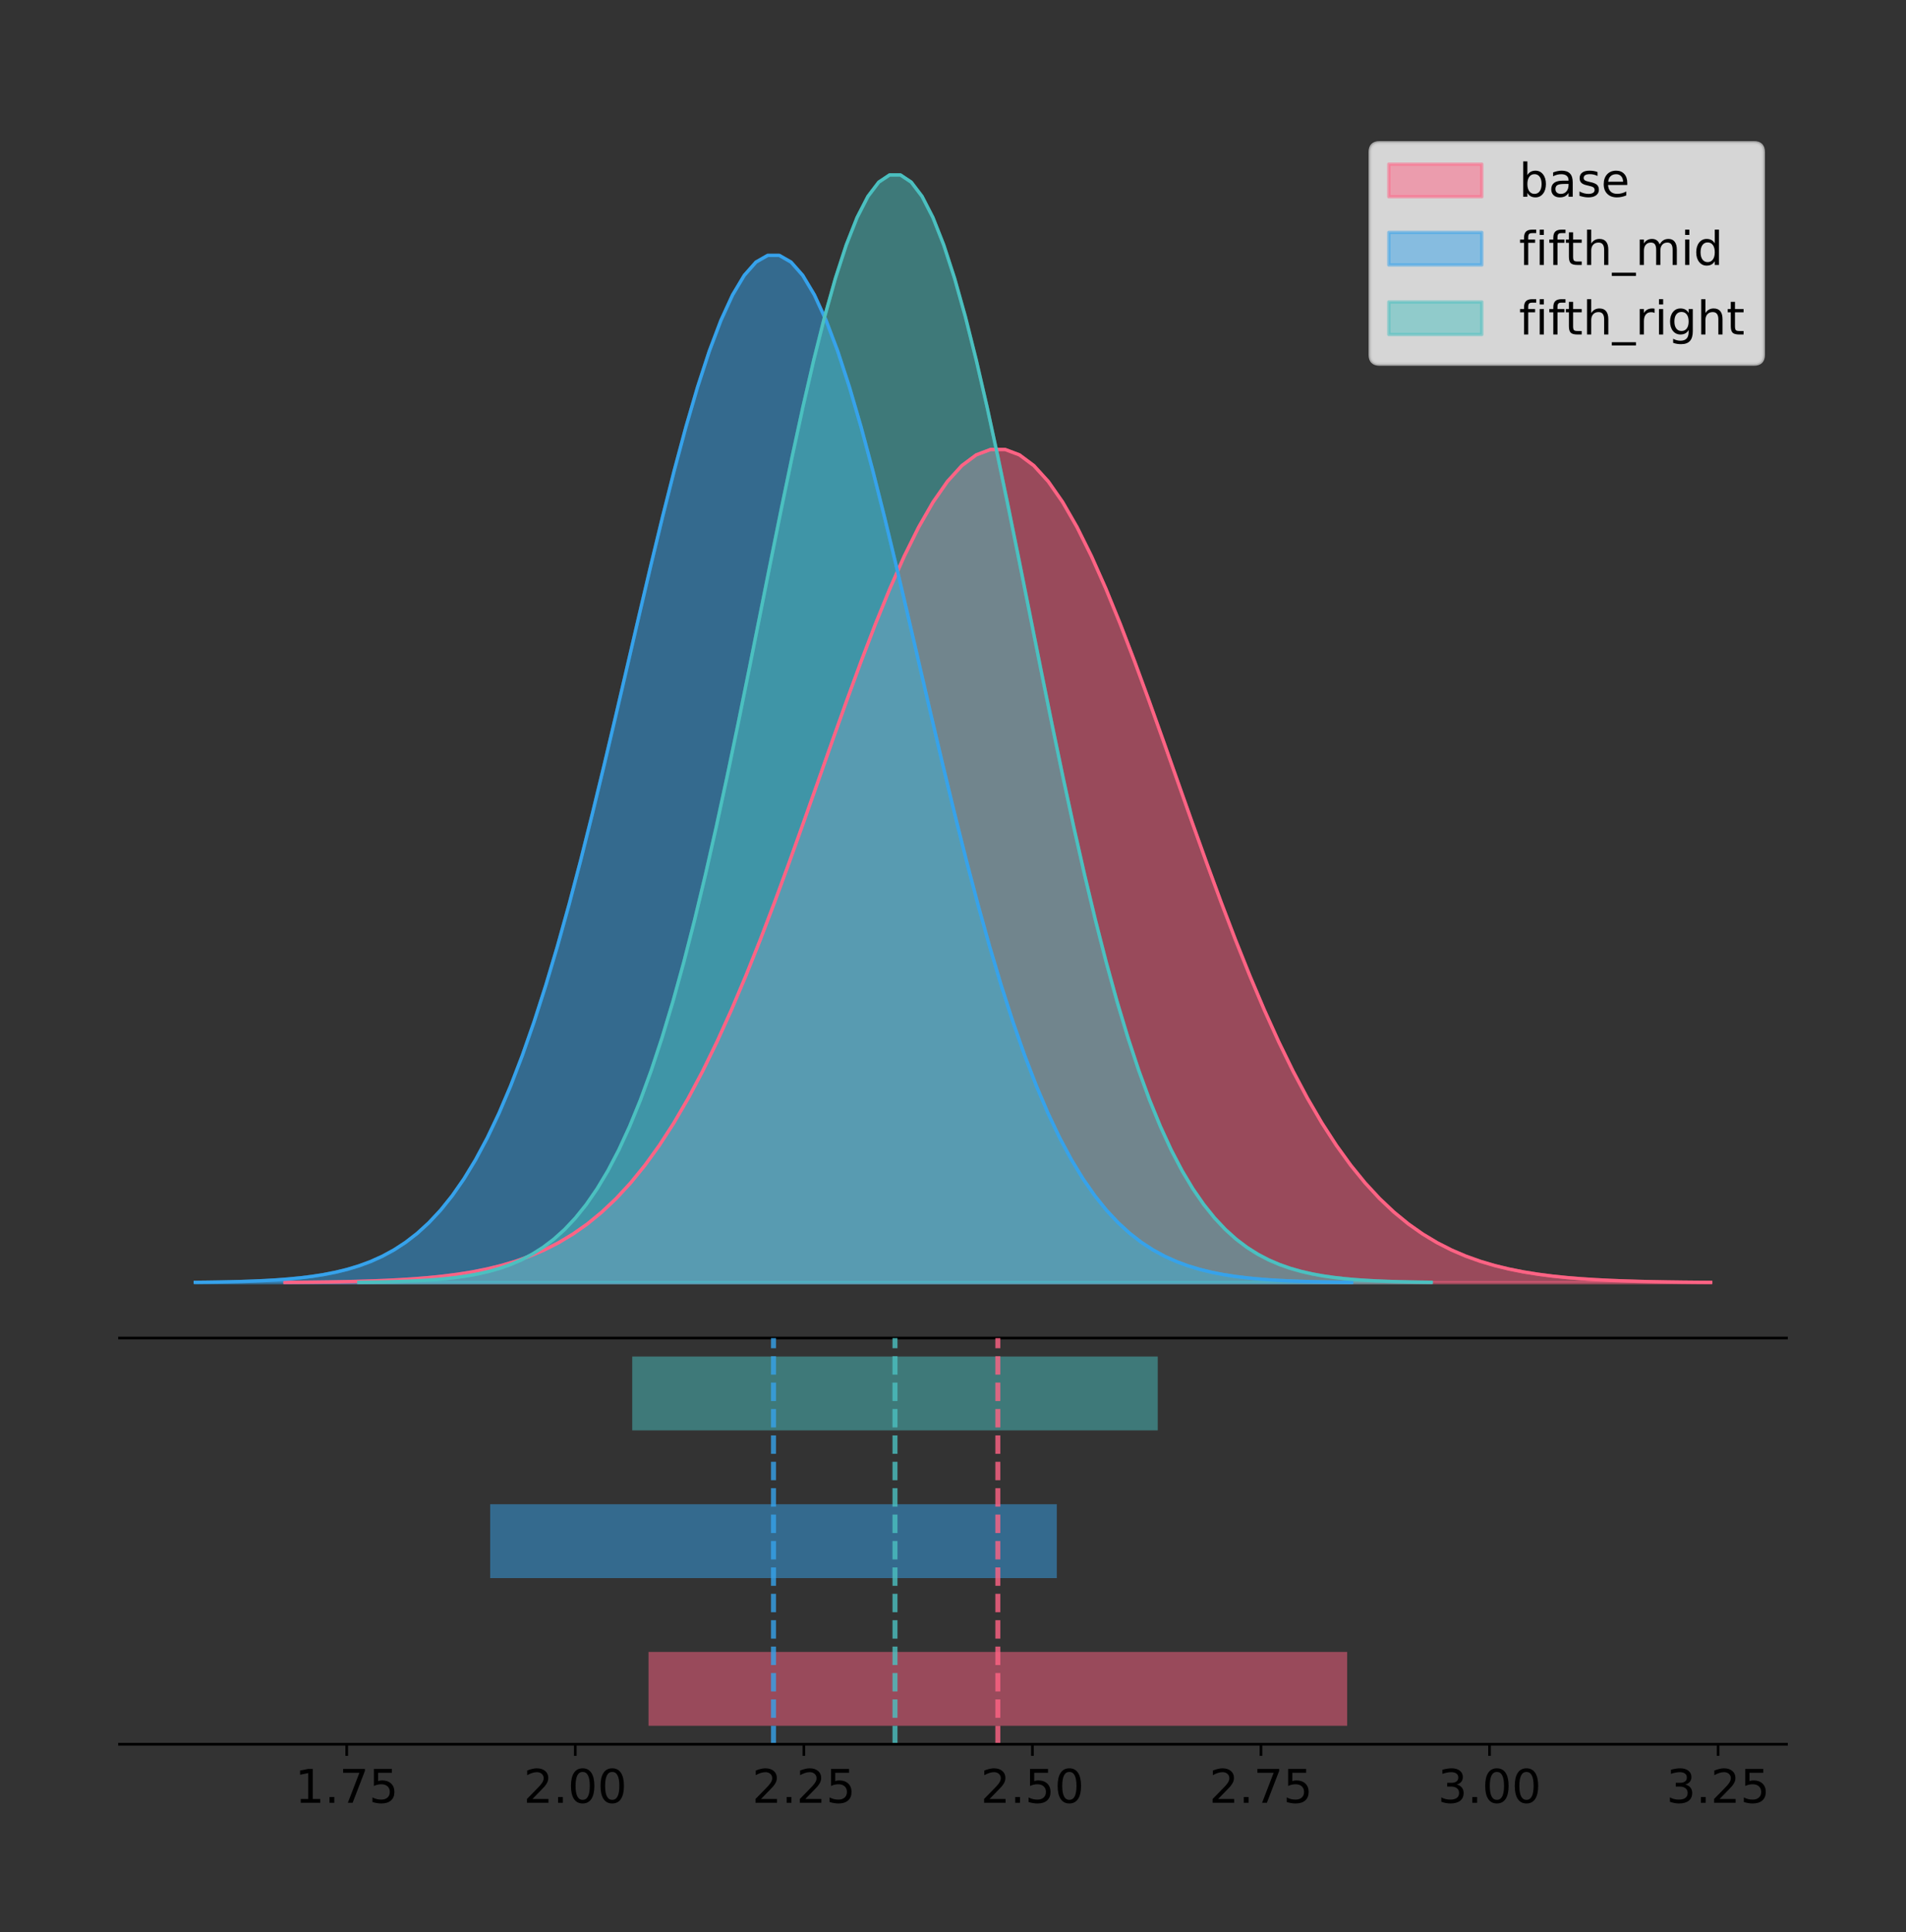 <?xml version="1.0" encoding="utf-8" standalone="no"?>
<!DOCTYPE svg PUBLIC "-//W3C//DTD SVG 1.1//EN"
  "http://www.w3.org/Graphics/SVG/1.1/DTD/svg11.dtd">
<!-- Created with matplotlib (https://matplotlib.org/) -->
<svg height="581.789pt" version="1.1" viewBox="0 0 574.2 581.789" width="574.2pt" xmlns="http://www.w3.org/2000/svg" xmlns:xlink="http://www.w3.org/1999/xlink">
 <rect x="0" y="0" width="574.2" height="581.789" fill="#333333" stroke="none"/>
 <defs>
  <style type="text/css">
*{stroke-linecap:butt;stroke-linejoin:round;}
  </style>
 </defs>
 <g id="figure_1">
  <g id="patch_1">
   <path d="M 0 581.789 
L 574.2 581.789 
L 574.2 0 
L 0 0 
z
" style="fill:none;"/>
  </g>
  <g id="axes_1">
   <g id="patch_2">
    <path d="M 36 402.93 
L 538.2 402.93 
L 538.2 36 
L 36 36 
z
" style="fill:none;"/>
   </g>
   <g id="PolyCollection_1">
    <defs>
     <path d="M 85.85 -195.538 
L 85.85 -195.622 
L 90.188 -195.654 
L 94.527 -195.697 
L 98.866 -195.754 
L 103.204 -195.829 
L 107.543 -195.929 
L 111.882 -196.059 
L 116.22 -196.228 
L 120.559 -196.445 
L 124.897 -196.724 
L 129.236 -197.078 
L 133.575 -197.525 
L 137.913 -198.084 
L 142.252 -198.78 
L 146.59 -199.639 
L 150.929 -200.692 
L 155.268 -201.973 
L 159.606 -203.521 
L 163.945 -205.376 
L 168.284 -207.583 
L 172.622 -210.19 
L 176.961 -213.245 
L 181.299 -216.797 
L 185.638 -220.896 
L 189.977 -225.588 
L 194.315 -230.917 
L 198.654 -236.919 
L 202.992 -243.625 
L 207.331 -251.054 
L 211.67 -259.214 
L 216.008 -268.097 
L 220.347 -277.682 
L 224.686 -287.927 
L 229.024 -298.774 
L 233.363 -310.144 
L 237.701 -321.938 
L 242.04 -334.038 
L 246.379 -346.308 
L 250.717 -358.598 
L 255.056 -370.741 
L 259.394 -382.564 
L 263.733 -393.885 
L 268.072 -404.522 
L 272.41 -414.296 
L 276.749 -423.037 
L 281.088 -430.587 
L 285.426 -436.808 
L 289.765 -441.581 
L 294.103 -444.815 
L 298.442 -446.448 
L 302.781 -446.448 
L 307.119 -444.815 
L 311.458 -441.581 
L 315.796 -436.808 
L 320.135 -430.587 
L 324.474 -423.037 
L 328.812 -414.296 
L 333.151 -404.522 
L 337.49 -393.885 
L 341.828 -382.564 
L 346.167 -370.741 
L 350.505 -358.598 
L 354.844 -346.308 
L 359.183 -334.038 
L 363.521 -321.938 
L 367.86 -310.144 
L 372.198 -298.774 
L 376.537 -287.927 
L 380.876 -277.682 
L 385.214 -268.097 
L 389.553 -259.214 
L 393.892 -251.054 
L 398.23 -243.625 
L 402.569 -236.919 
L 406.907 -230.917 
L 411.246 -225.588 
L 415.585 -220.896 
L 419.923 -216.797 
L 424.262 -213.245 
L 428.6 -210.19 
L 432.939 -207.583 
L 437.278 -205.376 
L 441.616 -203.521 
L 445.955 -201.973 
L 450.294 -200.692 
L 454.632 -199.639 
L 458.971 -198.78 
L 463.309 -198.084 
L 467.648 -197.525 
L 471.987 -197.078 
L 476.325 -196.724 
L 480.664 -196.445 
L 485.002 -196.228 
L 489.341 -196.059 
L 493.68 -195.929 
L 498.018 -195.829 
L 502.357 -195.754 
L 506.695 -195.697 
L 511.034 -195.654 
L 515.373 -195.622 
L 515.373 -195.538 
L 515.373 -195.538 
L 511.034 -195.538 
L 506.695 -195.538 
L 502.357 -195.538 
L 498.018 -195.538 
L 493.68 -195.538 
L 489.341 -195.538 
L 485.002 -195.538 
L 480.664 -195.538 
L 476.325 -195.538 
L 471.987 -195.538 
L 467.648 -195.538 
L 463.309 -195.538 
L 458.971 -195.538 
L 454.632 -195.538 
L 450.294 -195.538 
L 445.955 -195.538 
L 441.616 -195.538 
L 437.278 -195.538 
L 432.939 -195.538 
L 428.6 -195.538 
L 424.262 -195.538 
L 419.923 -195.538 
L 415.585 -195.538 
L 411.246 -195.538 
L 406.907 -195.538 
L 402.569 -195.538 
L 398.23 -195.538 
L 393.892 -195.538 
L 389.553 -195.538 
L 385.214 -195.538 
L 380.876 -195.538 
L 376.537 -195.538 
L 372.198 -195.538 
L 367.86 -195.538 
L 363.521 -195.538 
L 359.183 -195.538 
L 354.844 -195.538 
L 350.505 -195.538 
L 346.167 -195.538 
L 341.828 -195.538 
L 337.49 -195.538 
L 333.151 -195.538 
L 328.812 -195.538 
L 324.474 -195.538 
L 320.135 -195.538 
L 315.796 -195.538 
L 311.458 -195.538 
L 307.119 -195.538 
L 302.781 -195.538 
L 298.442 -195.538 
L 294.103 -195.538 
L 289.765 -195.538 
L 285.426 -195.538 
L 281.088 -195.538 
L 276.749 -195.538 
L 272.41 -195.538 
L 268.072 -195.538 
L 263.733 -195.538 
L 259.394 -195.538 
L 255.056 -195.538 
L 250.717 -195.538 
L 246.379 -195.538 
L 242.04 -195.538 
L 237.701 -195.538 
L 233.363 -195.538 
L 229.024 -195.538 
L 224.686 -195.538 
L 220.347 -195.538 
L 216.008 -195.538 
L 211.67 -195.538 
L 207.331 -195.538 
L 202.992 -195.538 
L 198.654 -195.538 
L 194.315 -195.538 
L 189.977 -195.538 
L 185.638 -195.538 
L 181.299 -195.538 
L 176.961 -195.538 
L 172.622 -195.538 
L 168.284 -195.538 
L 163.945 -195.538 
L 159.606 -195.538 
L 155.268 -195.538 
L 150.929 -195.538 
L 146.59 -195.538 
L 142.252 -195.538 
L 137.913 -195.538 
L 133.575 -195.538 
L 129.236 -195.538 
L 124.897 -195.538 
L 120.559 -195.538 
L 116.22 -195.538 
L 111.882 -195.538 
L 107.543 -195.538 
L 103.204 -195.538 
L 98.866 -195.538 
L 94.527 -195.538 
L 90.188 -195.538 
L 85.85 -195.538 
z
" id="m5f7be331aa" style="stroke:#ff6384;stroke-opacity:0.5;"/>
    </defs>
    <g clip-path="url(#p6377bfcbfe)">
     <use style="fill:#ff6384;fill-opacity:0.5;stroke:#ff6384;stroke-opacity:0.5;" x="0" xlink:href="#m5f7be331aa" y="581.789"/>
    </g>
   </g>
   <g id="PolyCollection_2">
    <defs>
     <path d="M 58.827 -195.538 
L 58.827 -195.642 
L 62.346 -195.681 
L 65.865 -195.734 
L 69.385 -195.804 
L 72.904 -195.897 
L 76.423 -196.02 
L 79.942 -196.18 
L 83.461 -196.388 
L 86.98 -196.657 
L 90.499 -197 
L 94.018 -197.437 
L 97.537 -197.987 
L 101.056 -198.677 
L 104.575 -199.535 
L 108.094 -200.594 
L 111.613 -201.892 
L 115.133 -203.472 
L 118.652 -205.38 
L 122.171 -207.667 
L 125.69 -210.388 
L 129.209 -213.602 
L 132.728 -217.368 
L 136.247 -221.748 
L 139.766 -226.801 
L 143.285 -232.586 
L 146.804 -239.156 
L 150.323 -246.556 
L 153.842 -254.824 
L 157.362 -263.983 
L 160.881 -274.043 
L 164.4 -284.995 
L 167.919 -296.812 
L 171.438 -309.443 
L 174.957 -322.816 
L 178.476 -336.834 
L 181.995 -351.374 
L 185.514 -366.292 
L 189.033 -381.42 
L 192.552 -396.572 
L 196.071 -411.543 
L 199.591 -426.119 
L 203.11 -440.076 
L 206.629 -453.19 
L 210.148 -465.241 
L 213.667 -476.017 
L 217.186 -485.326 
L 220.705 -492.995 
L 224.224 -498.88 
L 227.743 -502.867 
L 231.262 -504.881 
L 234.781 -504.881 
L 238.3 -502.867 
L 241.82 -498.88 
L 245.339 -492.995 
L 248.858 -485.326 
L 252.377 -476.017 
L 255.896 -465.241 
L 259.415 -453.19 
L 262.934 -440.076 
L 266.453 -426.119 
L 269.972 -411.543 
L 273.491 -396.572 
L 277.01 -381.42 
L 280.529 -366.292 
L 284.048 -351.374 
L 287.568 -336.834 
L 291.087 -322.816 
L 294.606 -309.443 
L 298.125 -296.812 
L 301.644 -284.995 
L 305.163 -274.043 
L 308.682 -263.983 
L 312.201 -254.824 
L 315.72 -246.556 
L 319.239 -239.156 
L 322.758 -232.586 
L 326.277 -226.801 
L 329.797 -221.748 
L 333.316 -217.368 
L 336.835 -213.602 
L 340.354 -210.388 
L 343.873 -207.667 
L 347.392 -205.38 
L 350.911 -203.472 
L 354.43 -201.892 
L 357.949 -200.594 
L 361.468 -199.535 
L 364.987 -198.677 
L 368.506 -197.987 
L 372.026 -197.437 
L 375.545 -197 
L 379.064 -196.657 
L 382.583 -196.388 
L 386.102 -196.18 
L 389.621 -196.02 
L 393.14 -195.897 
L 396.659 -195.804 
L 400.178 -195.734 
L 403.697 -195.681 
L 407.216 -195.642 
L 407.216 -195.538 
L 407.216 -195.538 
L 403.697 -195.538 
L 400.178 -195.538 
L 396.659 -195.538 
L 393.14 -195.538 
L 389.621 -195.538 
L 386.102 -195.538 
L 382.583 -195.538 
L 379.064 -195.538 
L 375.545 -195.538 
L 372.026 -195.538 
L 368.506 -195.538 
L 364.987 -195.538 
L 361.468 -195.538 
L 357.949 -195.538 
L 354.43 -195.538 
L 350.911 -195.538 
L 347.392 -195.538 
L 343.873 -195.538 
L 340.354 -195.538 
L 336.835 -195.538 
L 333.316 -195.538 
L 329.797 -195.538 
L 326.277 -195.538 
L 322.758 -195.538 
L 319.239 -195.538 
L 315.72 -195.538 
L 312.201 -195.538 
L 308.682 -195.538 
L 305.163 -195.538 
L 301.644 -195.538 
L 298.125 -195.538 
L 294.606 -195.538 
L 291.087 -195.538 
L 287.568 -195.538 
L 284.048 -195.538 
L 280.529 -195.538 
L 277.01 -195.538 
L 273.491 -195.538 
L 269.972 -195.538 
L 266.453 -195.538 
L 262.934 -195.538 
L 259.415 -195.538 
L 255.896 -195.538 
L 252.377 -195.538 
L 248.858 -195.538 
L 245.339 -195.538 
L 241.82 -195.538 
L 238.3 -195.538 
L 234.781 -195.538 
L 231.262 -195.538 
L 227.743 -195.538 
L 224.224 -195.538 
L 220.705 -195.538 
L 217.186 -195.538 
L 213.667 -195.538 
L 210.148 -195.538 
L 206.629 -195.538 
L 203.11 -195.538 
L 199.591 -195.538 
L 196.071 -195.538 
L 192.552 -195.538 
L 189.033 -195.538 
L 185.514 -195.538 
L 181.995 -195.538 
L 178.476 -195.538 
L 174.957 -195.538 
L 171.438 -195.538 
L 167.919 -195.538 
L 164.4 -195.538 
L 160.881 -195.538 
L 157.362 -195.538 
L 153.842 -195.538 
L 150.323 -195.538 
L 146.804 -195.538 
L 143.285 -195.538 
L 139.766 -195.538 
L 136.247 -195.538 
L 132.728 -195.538 
L 129.209 -195.538 
L 125.69 -195.538 
L 122.171 -195.538 
L 118.652 -195.538 
L 115.133 -195.538 
L 111.613 -195.538 
L 108.094 -195.538 
L 104.575 -195.538 
L 101.056 -195.538 
L 97.537 -195.538 
L 94.018 -195.538 
L 90.499 -195.538 
L 86.98 -195.538 
L 83.461 -195.538 
L 79.942 -195.538 
L 76.423 -195.538 
L 72.904 -195.538 
L 69.385 -195.538 
L 65.865 -195.538 
L 62.346 -195.538 
L 58.827 -195.538 
z
" id="m666cafd6fd" style="stroke:#36a2eb;stroke-opacity:0.5;"/>
    </defs>
    <g clip-path="url(#p6377bfcbfe)">
     <use style="fill:#36a2eb;fill-opacity:0.5;stroke:#36a2eb;stroke-opacity:0.5;" x="0" xlink:href="#m666cafd6fd" y="581.789"/>
    </g>
   </g>
   <g id="PolyCollection_3">
    <defs>
     <path d="M 108.085 -195.538 
L 108.085 -195.65 
L 111.348 -195.692 
L 114.611 -195.749 
L 117.875 -195.825 
L 121.138 -195.925 
L 124.402 -196.058 
L 127.665 -196.23 
L 130.929 -196.455 
L 134.192 -196.744 
L 137.456 -197.115 
L 140.719 -197.585 
L 143.983 -198.179 
L 147.246 -198.923 
L 150.51 -199.848 
L 153.773 -200.99 
L 157.036 -202.39 
L 160.3 -204.093 
L 163.563 -206.151 
L 166.827 -208.617 
L 170.09 -211.552 
L 173.354 -215.017 
L 176.617 -219.078 
L 179.881 -223.801 
L 183.144 -229.25 
L 186.408 -235.488 
L 189.671 -242.572 
L 192.935 -250.552 
L 196.198 -259.468 
L 199.461 -269.344 
L 202.725 -280.192 
L 205.988 -292.002 
L 209.252 -304.744 
L 212.515 -318.365 
L 215.779 -332.786 
L 219.042 -347.901 
L 222.306 -363.58 
L 225.569 -379.667 
L 228.833 -395.98 
L 232.096 -412.318 
L 235.36 -428.462 
L 238.623 -444.18 
L 241.886 -459.23 
L 245.15 -473.372 
L 248.413 -486.366 
L 251.677 -497.987 
L 254.94 -508.025 
L 258.204 -516.294 
L 261.467 -522.64 
L 264.731 -526.94 
L 267.994 -529.111 
L 271.258 -529.111 
L 274.521 -526.94 
L 277.785 -522.64 
L 281.048 -516.294 
L 284.311 -508.025 
L 287.575 -497.987 
L 290.838 -486.366 
L 294.102 -473.372 
L 297.365 -459.23 
L 300.629 -444.18 
L 303.892 -428.462 
L 307.156 -412.318 
L 310.419 -395.98 
L 313.683 -379.667 
L 316.946 -363.58 
L 320.21 -347.901 
L 323.473 -332.786 
L 326.736 -318.365 
L 330 -304.744 
L 333.263 -292.002 
L 336.527 -280.192 
L 339.79 -269.344 
L 343.054 -259.468 
L 346.317 -250.552 
L 349.581 -242.572 
L 352.844 -235.488 
L 356.108 -229.25 
L 359.371 -223.801 
L 362.635 -219.078 
L 365.898 -215.017 
L 369.161 -211.552 
L 372.425 -208.617 
L 375.688 -206.151 
L 378.952 -204.093 
L 382.215 -202.39 
L 385.479 -200.99 
L 388.742 -199.848 
L 392.006 -198.923 
L 395.269 -198.179 
L 398.533 -197.585 
L 401.796 -197.115 
L 405.06 -196.744 
L 408.323 -196.455 
L 411.586 -196.23 
L 414.85 -196.058 
L 418.113 -195.925 
L 421.377 -195.825 
L 424.64 -195.749 
L 427.904 -195.692 
L 431.167 -195.65 
L 431.167 -195.538 
L 431.167 -195.538 
L 427.904 -195.538 
L 424.64 -195.538 
L 421.377 -195.538 
L 418.113 -195.538 
L 414.85 -195.538 
L 411.586 -195.538 
L 408.323 -195.538 
L 405.06 -195.538 
L 401.796 -195.538 
L 398.533 -195.538 
L 395.269 -195.538 
L 392.006 -195.538 
L 388.742 -195.538 
L 385.479 -195.538 
L 382.215 -195.538 
L 378.952 -195.538 
L 375.688 -195.538 
L 372.425 -195.538 
L 369.161 -195.538 
L 365.898 -195.538 
L 362.635 -195.538 
L 359.371 -195.538 
L 356.108 -195.538 
L 352.844 -195.538 
L 349.581 -195.538 
L 346.317 -195.538 
L 343.054 -195.538 
L 339.79 -195.538 
L 336.527 -195.538 
L 333.263 -195.538 
L 330 -195.538 
L 326.736 -195.538 
L 323.473 -195.538 
L 320.21 -195.538 
L 316.946 -195.538 
L 313.683 -195.538 
L 310.419 -195.538 
L 307.156 -195.538 
L 303.892 -195.538 
L 300.629 -195.538 
L 297.365 -195.538 
L 294.102 -195.538 
L 290.838 -195.538 
L 287.575 -195.538 
L 284.311 -195.538 
L 281.048 -195.538 
L 277.785 -195.538 
L 274.521 -195.538 
L 271.258 -195.538 
L 267.994 -195.538 
L 264.731 -195.538 
L 261.467 -195.538 
L 258.204 -195.538 
L 254.94 -195.538 
L 251.677 -195.538 
L 248.413 -195.538 
L 245.15 -195.538 
L 241.886 -195.538 
L 238.623 -195.538 
L 235.36 -195.538 
L 232.096 -195.538 
L 228.833 -195.538 
L 225.569 -195.538 
L 222.306 -195.538 
L 219.042 -195.538 
L 215.779 -195.538 
L 212.515 -195.538 
L 209.252 -195.538 
L 205.988 -195.538 
L 202.725 -195.538 
L 199.461 -195.538 
L 196.198 -195.538 
L 192.935 -195.538 
L 189.671 -195.538 
L 186.408 -195.538 
L 183.144 -195.538 
L 179.881 -195.538 
L 176.617 -195.538 
L 173.354 -195.538 
L 170.09 -195.538 
L 166.827 -195.538 
L 163.563 -195.538 
L 160.3 -195.538 
L 157.036 -195.538 
L 153.773 -195.538 
L 150.51 -195.538 
L 147.246 -195.538 
L 143.983 -195.538 
L 140.719 -195.538 
L 137.456 -195.538 
L 134.192 -195.538 
L 130.929 -195.538 
L 127.665 -195.538 
L 124.402 -195.538 
L 121.138 -195.538 
L 117.875 -195.538 
L 114.611 -195.538 
L 111.348 -195.538 
L 108.085 -195.538 
z
" id="mc495b98517" style="stroke:#4bc0c0;stroke-opacity:0.5;"/>
    </defs>
    <g clip-path="url(#p6377bfcbfe)">
     <use style="fill:#4bc0c0;fill-opacity:0.5;stroke:#4bc0c0;stroke-opacity:0.5;" x="0" xlink:href="#mc495b98517" y="581.789"/>
    </g>
   </g>
   <g id="line2d_1">
    <path clip-path="url(#p6377bfcbfe)" d="M 85.85 386.167 
L 90.188 386.135 
L 94.527 386.093 
L 98.866 386.036 
L 103.204 385.96 
L 107.543 385.861 
L 111.882 385.73 
L 116.22 385.562 
L 120.559 385.344 
L 124.897 385.065 
L 129.236 384.711 
L 133.575 384.265 
L 137.913 383.705 
L 142.252 383.009 
L 146.59 382.15 
L 150.929 381.097 
L 155.268 379.816 
L 159.606 378.269 
L 163.945 376.413 
L 168.284 374.206 
L 172.622 371.599 
L 176.961 368.545 
L 181.299 364.992 
L 185.638 360.894 
L 189.977 356.201 
L 194.315 350.873 
L 198.654 344.87 
L 202.992 338.164 
L 207.331 330.735 
L 211.67 322.575 
L 216.008 313.692 
L 220.347 304.107 
L 224.686 293.862 
L 229.024 283.015 
L 233.363 271.645 
L 237.701 259.852 
L 242.04 247.752 
L 246.379 235.481 
L 250.717 223.191 
L 255.056 211.048 
L 259.394 199.226 
L 263.733 187.905 
L 268.072 177.268 
L 272.41 167.494 
L 276.749 158.753 
L 281.088 151.202 
L 285.426 144.982 
L 289.765 140.209 
L 294.103 136.974 
L 298.442 135.341 
L 302.781 135.341 
L 307.119 136.974 
L 311.458 140.209 
L 315.796 144.982 
L 320.135 151.202 
L 324.474 158.753 
L 328.812 167.494 
L 333.151 177.268 
L 337.49 187.905 
L 341.828 199.226 
L 346.167 211.048 
L 350.505 223.191 
L 354.844 235.481 
L 359.183 247.752 
L 363.521 259.852 
L 367.86 271.645 
L 372.198 283.015 
L 376.537 293.862 
L 380.876 304.107 
L 385.214 313.692 
L 389.553 322.575 
L 393.892 330.735 
L 398.23 338.164 
L 402.569 344.87 
L 406.907 350.873 
L 411.246 356.201 
L 415.585 360.894 
L 419.923 364.992 
L 424.262 368.545 
L 428.6 371.599 
L 432.939 374.206 
L 437.278 376.413 
L 441.616 378.269 
L 445.955 379.816 
L 450.294 381.097 
L 454.632 382.15 
L 458.971 383.009 
L 463.309 383.705 
L 467.648 384.265 
L 471.987 384.711 
L 476.325 385.065 
L 480.664 385.344 
L 485.002 385.562 
L 489.341 385.73 
L 493.68 385.861 
L 498.018 385.96 
L 502.357 386.036 
L 506.695 386.093 
L 511.034 386.135 
L 515.373 386.167 
" style="fill:none;stroke:#ff6384;stroke-linecap:square;"/>
   </g>
   <g id="line2d_2">
    <path clip-path="url(#p6377bfcbfe)" d="M 58.827 386.148 
L 62.346 386.108 
L 65.865 386.056 
L 69.385 385.985 
L 72.904 385.892 
L 76.423 385.77 
L 79.942 385.609 
L 83.461 385.401 
L 86.98 385.133 
L 90.499 384.789 
L 94.018 384.353 
L 97.537 383.802 
L 101.056 383.112 
L 104.575 382.255 
L 108.094 381.195 
L 111.613 379.897 
L 115.133 378.317 
L 118.652 376.41 
L 122.171 374.122 
L 125.69 371.401 
L 129.209 368.187 
L 132.728 364.421 
L 136.247 360.042 
L 139.766 354.988 
L 143.285 349.203 
L 146.804 342.634 
L 150.323 335.233 
L 153.842 326.965 
L 157.362 317.806 
L 160.881 307.746 
L 164.4 296.794 
L 167.919 284.977 
L 171.438 272.346 
L 174.957 258.973 
L 178.476 244.956 
L 181.995 230.415 
L 185.514 215.497 
L 189.033 200.369 
L 192.552 185.218 
L 196.071 170.246 
L 199.591 155.67 
L 203.11 141.713 
L 206.629 128.599 
L 210.148 116.549 
L 213.667 105.772 
L 217.186 96.463 
L 220.705 88.794 
L 224.224 82.91 
L 227.743 78.922 
L 231.262 76.909 
L 234.781 76.909 
L 238.3 78.922 
L 241.82 82.91 
L 245.339 88.794 
L 248.858 96.463 
L 252.377 105.772 
L 255.896 116.549 
L 259.415 128.599 
L 262.934 141.713 
L 266.453 155.67 
L 269.972 170.246 
L 273.491 185.218 
L 277.01 200.369 
L 280.529 215.497 
L 284.048 230.415 
L 287.568 244.956 
L 291.087 258.973 
L 294.606 272.346 
L 298.125 284.977 
L 301.644 296.794 
L 305.163 307.746 
L 308.682 317.806 
L 312.201 326.965 
L 315.72 335.233 
L 319.239 342.634 
L 322.758 349.203 
L 326.277 354.988 
L 329.797 360.042 
L 333.316 364.421 
L 336.835 368.187 
L 340.354 371.401 
L 343.873 374.122 
L 347.392 376.41 
L 350.911 378.317 
L 354.43 379.897 
L 357.949 381.195 
L 361.468 382.255 
L 364.987 383.112 
L 368.506 383.802 
L 372.026 384.353 
L 375.545 384.789 
L 379.064 385.133 
L 382.583 385.401 
L 386.102 385.609 
L 389.621 385.77 
L 393.14 385.892 
L 396.659 385.985 
L 400.178 386.056 
L 403.697 386.108 
L 407.216 386.148 
" style="fill:none;stroke:#36a2eb;stroke-linecap:square;"/>
   </g>
   <g id="line2d_3">
    <path clip-path="url(#p6377bfcbfe)" d="M 108.085 386.139 
L 111.348 386.097 
L 114.611 386.04 
L 117.875 385.965 
L 121.138 385.864 
L 124.402 385.732 
L 127.665 385.559 
L 130.929 385.334 
L 134.192 385.045 
L 137.456 384.675 
L 140.719 384.204 
L 143.983 383.61 
L 147.246 382.867 
L 150.51 381.941 
L 153.773 380.799 
L 157.036 379.399 
L 160.3 377.696 
L 163.563 375.639 
L 166.827 373.172 
L 170.09 370.238 
L 173.354 366.772 
L 176.617 362.711 
L 179.881 357.989 
L 183.144 352.539 
L 186.408 346.301 
L 189.671 339.217 
L 192.935 331.237 
L 196.198 322.322 
L 199.461 312.445 
L 202.725 301.597 
L 205.988 289.787 
L 209.252 277.045 
L 212.515 263.424 
L 215.779 249.004 
L 219.042 233.888 
L 222.306 218.209 
L 225.569 202.123 
L 228.833 185.809 
L 232.096 169.471 
L 235.36 153.327 
L 238.623 137.61 
L 241.886 122.559 
L 245.15 108.418 
L 248.413 95.423 
L 251.677 83.803 
L 254.94 73.765 
L 258.204 65.495 
L 261.467 59.15 
L 264.731 54.85 
L 267.994 52.679 
L 271.258 52.679 
L 274.521 54.85 
L 277.785 59.15 
L 281.048 65.495 
L 284.311 73.765 
L 287.575 83.803 
L 290.838 95.423 
L 294.102 108.418 
L 297.365 122.559 
L 300.629 137.61 
L 303.892 153.327 
L 307.156 169.471 
L 310.419 185.809 
L 313.683 202.123 
L 316.946 218.209 
L 320.21 233.888 
L 323.473 249.004 
L 326.736 263.424 
L 330 277.045 
L 333.263 289.787 
L 336.527 301.597 
L 339.79 312.445 
L 343.054 322.322 
L 346.317 331.237 
L 349.581 339.217 
L 352.844 346.301 
L 356.108 352.539 
L 359.371 357.989 
L 362.635 362.711 
L 365.898 366.772 
L 369.161 370.238 
L 372.425 373.172 
L 375.688 375.639 
L 378.952 377.696 
L 382.215 379.399 
L 385.479 380.799 
L 388.742 381.941 
L 392.006 382.867 
L 395.269 383.61 
L 398.533 384.204 
L 401.796 384.675 
L 405.06 385.045 
L 408.323 385.334 
L 411.586 385.559 
L 414.85 385.732 
L 418.113 385.864 
L 421.377 385.965 
L 424.64 386.04 
L 427.904 386.097 
L 431.167 386.139 
" style="fill:none;stroke:#4bc0c0;stroke-linecap:square;"/>
   </g>
   <g id="patch_3">
    <path d="M 36 402.93 
L 538.2 402.93 
" style="fill:none;stroke:#000000;stroke-linecap:square;stroke-linejoin:miter;stroke-width:0.8;"/>
   </g>
   <g id="legend_1">
    <g id="patch_4">
     <path d="M 415.602 109.627 
L 528.4 109.627 
Q 531.2 109.627 531.2 106.827 
L 531.2 45.8 
Q 531.2 43 528.4 43 
L 415.602 43 
Q 412.802 43 412.802 45.8 
L 412.802 106.827 
Q 412.802 109.627 415.602 109.627 
z
" style="fill:#ffffff;opacity:0.8;stroke:#cccccc;stroke-linejoin:miter;"/>
    </g>
    <g id="patch_5">
     <path d="M 418.402 59.238 
L 446.402 59.238 
L 446.402 49.438 
L 418.402 49.438 
z
" style="fill:#ff6384;opacity:0.5;stroke:#ff6384;stroke-linejoin:miter;"/>
    </g>
    <g id="text_1">
     <!-- base -->
     <defs>
      <path d="M 48.688 27.297 
Q 48.688 37.203 44.609 42.844 
Q 40.531 48.484 33.406 48.484 
Q 26.266 48.484 22.188 42.844 
Q 18.109 37.203 18.109 27.297 
Q 18.109 17.391 22.188 11.75 
Q 26.266 6.109 33.406 6.109 
Q 40.531 6.109 44.609 11.75 
Q 48.688 17.391 48.688 27.297 
z
M 18.109 46.391 
Q 20.953 51.266 25.266 53.625 
Q 29.594 56 35.594 56 
Q 45.562 56 51.781 48.094 
Q 58.016 40.188 58.016 27.297 
Q 58.016 14.406 51.781 6.484 
Q 45.562 -1.422 35.594 -1.422 
Q 29.594 -1.422 25.266 0.953 
Q 20.953 3.328 18.109 8.203 
L 18.109 0 
L 9.078 0 
L 9.078 75.984 
L 18.109 75.984 
z
" id="DejaVuSans-98"/>
      <path d="M 34.281 27.484 
Q 23.391 27.484 19.188 25 
Q 14.984 22.516 14.984 16.5 
Q 14.984 11.719 18.141 8.906 
Q 21.297 6.109 26.703 6.109 
Q 34.188 6.109 38.703 11.406 
Q 43.219 16.703 43.219 25.484 
L 43.219 27.484 
z
M 52.203 31.203 
L 52.203 0 
L 43.219 0 
L 43.219 8.297 
Q 40.141 3.328 35.547 0.953 
Q 30.953 -1.422 24.312 -1.422 
Q 15.922 -1.422 10.953 3.297 
Q 6 8.016 6 15.922 
Q 6 25.141 12.172 29.828 
Q 18.359 34.516 30.609 34.516 
L 43.219 34.516 
L 43.219 35.406 
Q 43.219 41.609 39.141 45 
Q 35.062 48.391 27.688 48.391 
Q 23 48.391 18.547 47.266 
Q 14.109 46.141 10.016 43.891 
L 10.016 52.203 
Q 14.938 54.109 19.578 55.047 
Q 24.219 56 28.609 56 
Q 40.484 56 46.344 49.844 
Q 52.203 43.703 52.203 31.203 
z
" id="DejaVuSans-97"/>
      <path d="M 44.281 53.078 
L 44.281 44.578 
Q 40.484 46.531 36.375 47.5 
Q 32.281 48.484 27.875 48.484 
Q 21.188 48.484 17.844 46.438 
Q 14.5 44.391 14.5 40.281 
Q 14.5 37.156 16.891 35.375 
Q 19.281 33.594 26.516 31.984 
L 29.594 31.297 
Q 39.156 29.25 43.188 25.516 
Q 47.219 21.781 47.219 15.094 
Q 47.219 7.469 41.188 3.016 
Q 35.156 -1.422 24.609 -1.422 
Q 20.219 -1.422 15.453 -0.562 
Q 10.688 0.297 5.422 2 
L 5.422 11.281 
Q 10.406 8.688 15.234 7.391 
Q 20.062 6.109 24.812 6.109 
Q 31.156 6.109 34.562 8.281 
Q 37.984 10.453 37.984 14.406 
Q 37.984 18.062 35.516 20.016 
Q 33.062 21.969 24.703 23.781 
L 21.578 24.516 
Q 13.234 26.266 9.516 29.906 
Q 5.812 33.547 5.812 39.891 
Q 5.812 47.609 11.281 51.797 
Q 16.75 56 26.812 56 
Q 31.781 56 36.172 55.266 
Q 40.578 54.547 44.281 53.078 
z
" id="DejaVuSans-115"/>
      <path d="M 56.203 29.594 
L 56.203 25.203 
L 14.891 25.203 
Q 15.484 15.922 20.484 11.062 
Q 25.484 6.203 34.422 6.203 
Q 39.594 6.203 44.453 7.469 
Q 49.312 8.734 54.109 11.281 
L 54.109 2.781 
Q 49.266 0.734 44.188 -0.344 
Q 39.109 -1.422 33.891 -1.422 
Q 20.797 -1.422 13.156 6.188 
Q 5.516 13.812 5.516 26.812 
Q 5.516 40.234 12.766 48.109 
Q 20.016 56 32.328 56 
Q 43.359 56 49.781 48.891 
Q 56.203 41.797 56.203 29.594 
z
M 47.219 32.234 
Q 47.125 39.594 43.094 43.984 
Q 39.062 48.391 32.422 48.391 
Q 24.906 48.391 20.391 44.141 
Q 15.875 39.891 15.188 32.172 
z
" id="DejaVuSans-101"/>
     </defs>
     <g transform="translate(457.602 59.238)scale(0.14 -0.14)">
      <use xlink:href="#DejaVuSans-98"/>
      <use x="63.477" xlink:href="#DejaVuSans-97"/>
      <use x="124.756" xlink:href="#DejaVuSans-115"/>
      <use x="176.855" xlink:href="#DejaVuSans-101"/>
     </g>
    </g>
    <g id="patch_6">
     <path d="M 418.402 79.787 
L 446.402 79.787 
L 446.402 69.987 
L 418.402 69.987 
z
" style="fill:#36a2eb;opacity:0.5;stroke:#36a2eb;stroke-linejoin:miter;"/>
    </g>
    <g id="text_2">
     <!-- fifth_mid -->
     <defs>
      <path d="M 37.109 75.984 
L 37.109 68.5 
L 28.516 68.5 
Q 23.688 68.5 21.797 66.547 
Q 19.922 64.594 19.922 59.516 
L 19.922 54.688 
L 34.719 54.688 
L 34.719 47.703 
L 19.922 47.703 
L 19.922 0 
L 10.891 0 
L 10.891 47.703 
L 2.297 47.703 
L 2.297 54.688 
L 10.891 54.688 
L 10.891 58.5 
Q 10.891 67.625 15.141 71.797 
Q 19.391 75.984 28.609 75.984 
z
" id="DejaVuSans-102"/>
      <path d="M 9.422 54.688 
L 18.406 54.688 
L 18.406 0 
L 9.422 0 
z
M 9.422 75.984 
L 18.406 75.984 
L 18.406 64.594 
L 9.422 64.594 
z
" id="DejaVuSans-105"/>
      <path d="M 18.312 70.219 
L 18.312 54.688 
L 36.812 54.688 
L 36.812 47.703 
L 18.312 47.703 
L 18.312 18.016 
Q 18.312 11.328 20.141 9.422 
Q 21.969 7.516 27.594 7.516 
L 36.812 7.516 
L 36.812 0 
L 27.594 0 
Q 17.188 0 13.234 3.875 
Q 9.281 7.766 9.281 18.016 
L 9.281 47.703 
L 2.688 47.703 
L 2.688 54.688 
L 9.281 54.688 
L 9.281 70.219 
z
" id="DejaVuSans-116"/>
      <path d="M 54.891 33.016 
L 54.891 0 
L 45.906 0 
L 45.906 32.719 
Q 45.906 40.484 42.875 44.328 
Q 39.844 48.188 33.797 48.188 
Q 26.516 48.188 22.312 43.547 
Q 18.109 38.922 18.109 30.906 
L 18.109 0 
L 9.078 0 
L 9.078 75.984 
L 18.109 75.984 
L 18.109 46.188 
Q 21.344 51.125 25.703 53.562 
Q 30.078 56 35.797 56 
Q 45.219 56 50.047 50.172 
Q 54.891 44.344 54.891 33.016 
z
" id="DejaVuSans-104"/>
      <path d="M 50.984 -16.609 
L 50.984 -23.578 
L -0.984 -23.578 
L -0.984 -16.609 
z
" id="DejaVuSans-95"/>
      <path d="M 52 44.188 
Q 55.375 50.25 60.062 53.125 
Q 64.75 56 71.094 56 
Q 79.641 56 84.281 50.016 
Q 88.922 44.047 88.922 33.016 
L 88.922 0 
L 79.891 0 
L 79.891 32.719 
Q 79.891 40.578 77.094 44.375 
Q 74.312 48.188 68.609 48.188 
Q 61.625 48.188 57.562 43.547 
Q 53.516 38.922 53.516 30.906 
L 53.516 0 
L 44.484 0 
L 44.484 32.719 
Q 44.484 40.625 41.703 44.406 
Q 38.922 48.188 33.109 48.188 
Q 26.219 48.188 22.156 43.531 
Q 18.109 38.875 18.109 30.906 
L 18.109 0 
L 9.078 0 
L 9.078 54.688 
L 18.109 54.688 
L 18.109 46.188 
Q 21.188 51.219 25.484 53.609 
Q 29.781 56 35.688 56 
Q 41.656 56 45.828 52.969 
Q 50 49.953 52 44.188 
z
" id="DejaVuSans-109"/>
      <path d="M 45.406 46.391 
L 45.406 75.984 
L 54.391 75.984 
L 54.391 0 
L 45.406 0 
L 45.406 8.203 
Q 42.578 3.328 38.25 0.953 
Q 33.938 -1.422 27.875 -1.422 
Q 17.969 -1.422 11.734 6.484 
Q 5.516 14.406 5.516 27.297 
Q 5.516 40.188 11.734 48.094 
Q 17.969 56 27.875 56 
Q 33.938 56 38.25 53.625 
Q 42.578 51.266 45.406 46.391 
z
M 14.797 27.297 
Q 14.797 17.391 18.875 11.75 
Q 22.953 6.109 30.078 6.109 
Q 37.203 6.109 41.297 11.75 
Q 45.406 17.391 45.406 27.297 
Q 45.406 37.203 41.297 42.844 
Q 37.203 48.484 30.078 48.484 
Q 22.953 48.484 18.875 42.844 
Q 14.797 37.203 14.797 27.297 
z
" id="DejaVuSans-100"/>
     </defs>
     <g transform="translate(457.602 79.787)scale(0.14 -0.14)">
      <use xlink:href="#DejaVuSans-102"/>
      <use x="35.205" xlink:href="#DejaVuSans-105"/>
      <use x="62.988" xlink:href="#DejaVuSans-102"/>
      <use x="98.178" xlink:href="#DejaVuSans-116"/>
      <use x="137.387" xlink:href="#DejaVuSans-104"/>
      <use x="200.766" xlink:href="#DejaVuSans-95"/>
      <use x="250.766" xlink:href="#DejaVuSans-109"/>
      <use x="348.178" xlink:href="#DejaVuSans-105"/>
      <use x="375.961" xlink:href="#DejaVuSans-100"/>
     </g>
    </g>
    <g id="patch_7">
     <path d="M 418.402 100.726 
L 446.402 100.726 
L 446.402 90.926 
L 418.402 90.926 
z
" style="fill:#4bc0c0;opacity:0.5;stroke:#4bc0c0;stroke-linejoin:miter;"/>
    </g>
    <g id="text_3">
     <!-- fifth_right -->
     <defs>
      <path d="M 41.109 46.297 
Q 39.594 47.172 37.812 47.578 
Q 36.031 48 33.891 48 
Q 26.266 48 22.188 43.047 
Q 18.109 38.094 18.109 28.812 
L 18.109 0 
L 9.078 0 
L 9.078 54.688 
L 18.109 54.688 
L 18.109 46.188 
Q 20.953 51.172 25.484 53.578 
Q 30.031 56 36.531 56 
Q 37.453 56 38.578 55.875 
Q 39.703 55.766 41.062 55.516 
z
" id="DejaVuSans-114"/>
      <path d="M 45.406 27.984 
Q 45.406 37.75 41.375 43.109 
Q 37.359 48.484 30.078 48.484 
Q 22.859 48.484 18.828 43.109 
Q 14.797 37.75 14.797 27.984 
Q 14.797 18.266 18.828 12.891 
Q 22.859 7.516 30.078 7.516 
Q 37.359 7.516 41.375 12.891 
Q 45.406 18.266 45.406 27.984 
z
M 54.391 6.781 
Q 54.391 -7.172 48.188 -13.984 
Q 42 -20.797 29.203 -20.797 
Q 24.469 -20.797 20.266 -20.094 
Q 16.062 -19.391 12.109 -17.922 
L 12.109 -9.188 
Q 16.062 -11.328 19.922 -12.344 
Q 23.781 -13.375 27.781 -13.375 
Q 36.625 -13.375 41.016 -8.766 
Q 45.406 -4.156 45.406 5.172 
L 45.406 9.625 
Q 42.625 4.781 38.281 2.391 
Q 33.938 0 27.875 0 
Q 17.828 0 11.672 7.656 
Q 5.516 15.328 5.516 27.984 
Q 5.516 40.672 11.672 48.328 
Q 17.828 56 27.875 56 
Q 33.938 56 38.281 53.609 
Q 42.625 51.219 45.406 46.391 
L 45.406 54.688 
L 54.391 54.688 
z
" id="DejaVuSans-103"/>
     </defs>
     <g transform="translate(457.602 100.726)scale(0.14 -0.14)">
      <use xlink:href="#DejaVuSans-102"/>
      <use x="35.205" xlink:href="#DejaVuSans-105"/>
      <use x="62.988" xlink:href="#DejaVuSans-102"/>
      <use x="98.178" xlink:href="#DejaVuSans-116"/>
      <use x="137.387" xlink:href="#DejaVuSans-104"/>
      <use x="200.766" xlink:href="#DejaVuSans-95"/>
      <use x="250.766" xlink:href="#DejaVuSans-114"/>
      <use x="291.879" xlink:href="#DejaVuSans-105"/>
      <use x="319.662" xlink:href="#DejaVuSans-103"/>
      <use x="383.139" xlink:href="#DejaVuSans-104"/>
      <use x="446.518" xlink:href="#DejaVuSans-116"/>
     </g>
    </g>
   </g>
  </g>
  <g id="axes_2">
   <g id="patch_8">
    <path d="M 36 525.24 
L 538.2 525.24 
L 538.2 402.93 
L 36 402.93 
z
" style="fill:none;"/>
   </g>
   <g id="patch_9">
    <path clip-path="url(#p9b61b34dc5)" d="M 195.378 519.68 
L 405.844 519.68 
L 405.844 497.442 
L 195.378 497.442 
z
" style="fill:#ff6384;opacity:0.5;"/>
   </g>
   <g id="patch_10">
    <path clip-path="url(#p9b61b34dc5)" d="M 147.666 475.204 
L 318.377 475.204 
L 318.377 452.966 
L 147.666 452.966 
z
" style="fill:#36a2eb;opacity:0.5;"/>
   </g>
   <g id="patch_11">
    <path clip-path="url(#p9b61b34dc5)" d="M 190.471 430.728 
L 348.781 430.728 
L 348.781 408.49 
L 190.471 408.49 
z
" style="fill:#4bc0c0;opacity:0.5;"/>
   </g>
   <g id="matplotlib.axis_1">
    <g id="xtick_1">
     <g id="line2d_4">
      <defs>
       <path d="M 0 0 
L 0 3.5 
" id="m08c7e7db37" style="stroke:#000000;stroke-width:0.8;"/>
      </defs>
      <g>
       <use style="stroke:#000000;stroke-width:0.8;" x="104.453" xlink:href="#m08c7e7db37" y="525.24"/>
      </g>
     </g>
     <g id="text_4">
      <!-- 1.75 -->
      <defs>
       <path d="M 12.406 8.297 
L 28.516 8.297 
L 28.516 63.922 
L 10.984 60.406 
L 10.984 69.391 
L 28.422 72.906 
L 38.281 72.906 
L 38.281 8.297 
L 54.391 8.297 
L 54.391 0 
L 12.406 0 
z
" id="DejaVuSans-49"/>
       <path d="M 10.688 12.406 
L 21 12.406 
L 21 0 
L 10.688 0 
z
" id="DejaVuSans-46"/>
       <path d="M 8.203 72.906 
L 55.078 72.906 
L 55.078 68.703 
L 28.609 0 
L 18.312 0 
L 43.219 64.594 
L 8.203 64.594 
z
" id="DejaVuSans-55"/>
       <path d="M 10.797 72.906 
L 49.516 72.906 
L 49.516 64.594 
L 19.828 64.594 
L 19.828 46.734 
Q 21.969 47.469 24.109 47.828 
Q 26.266 48.188 28.422 48.188 
Q 40.625 48.188 47.75 41.5 
Q 54.891 34.812 54.891 23.391 
Q 54.891 11.625 47.562 5.094 
Q 40.234 -1.422 26.906 -1.422 
Q 22.312 -1.422 17.547 -0.641 
Q 12.797 0.141 7.719 1.703 
L 7.719 11.625 
Q 12.109 9.234 16.797 8.062 
Q 21.484 6.891 26.703 6.891 
Q 35.156 6.891 40.078 11.328 
Q 45.016 15.766 45.016 23.391 
Q 45.016 31 40.078 35.438 
Q 35.156 39.891 26.703 39.891 
Q 22.75 39.891 18.812 39.016 
Q 14.891 38.141 10.797 36.281 
z
" id="DejaVuSans-53"/>
      </defs>
      <g transform="translate(88.867 542.878)scale(0.14 -0.14)">
       <use xlink:href="#DejaVuSans-49"/>
       <use x="63.623" xlink:href="#DejaVuSans-46"/>
       <use x="95.41" xlink:href="#DejaVuSans-55"/>
       <use x="159.033" xlink:href="#DejaVuSans-53"/>
      </g>
     </g>
    </g>
    <g id="xtick_2">
     <g id="line2d_5">
      <g>
       <use style="stroke:#000000;stroke-width:0.8;" x="173.31" xlink:href="#m08c7e7db37" y="525.24"/>
      </g>
     </g>
     <g id="text_5">
      <!-- 2.00 -->
      <defs>
       <path d="M 19.188 8.297 
L 53.609 8.297 
L 53.609 0 
L 7.328 0 
L 7.328 8.297 
Q 12.938 14.109 22.625 23.891 
Q 32.328 33.688 34.812 36.531 
Q 39.547 41.844 41.422 45.531 
Q 43.312 49.219 43.312 52.781 
Q 43.312 58.594 39.234 62.25 
Q 35.156 65.922 28.609 65.922 
Q 23.969 65.922 18.812 64.312 
Q 13.672 62.703 7.812 59.422 
L 7.812 69.391 
Q 13.766 71.781 18.938 73 
Q 24.125 74.219 28.422 74.219 
Q 39.75 74.219 46.484 68.547 
Q 53.219 62.891 53.219 53.422 
Q 53.219 48.922 51.531 44.891 
Q 49.859 40.875 45.406 35.406 
Q 44.188 33.984 37.641 27.219 
Q 31.109 20.453 19.188 8.297 
z
" id="DejaVuSans-50"/>
       <path d="M 31.781 66.406 
Q 24.172 66.406 20.328 58.906 
Q 16.5 51.422 16.5 36.375 
Q 16.5 21.391 20.328 13.891 
Q 24.172 6.391 31.781 6.391 
Q 39.453 6.391 43.281 13.891 
Q 47.125 21.391 47.125 36.375 
Q 47.125 51.422 43.281 58.906 
Q 39.453 66.406 31.781 66.406 
z
M 31.781 74.219 
Q 44.047 74.219 50.516 64.516 
Q 56.984 54.828 56.984 36.375 
Q 56.984 17.969 50.516 8.266 
Q 44.047 -1.422 31.781 -1.422 
Q 19.531 -1.422 13.062 8.266 
Q 6.594 17.969 6.594 36.375 
Q 6.594 54.828 13.062 64.516 
Q 19.531 74.219 31.781 74.219 
z
" id="DejaVuSans-48"/>
      </defs>
      <g transform="translate(157.724 542.878)scale(0.14 -0.14)">
       <use xlink:href="#DejaVuSans-50"/>
       <use x="63.623" xlink:href="#DejaVuSans-46"/>
       <use x="95.41" xlink:href="#DejaVuSans-48"/>
       <use x="159.033" xlink:href="#DejaVuSans-48"/>
      </g>
     </g>
    </g>
    <g id="xtick_3">
     <g id="line2d_6">
      <g>
       <use style="stroke:#000000;stroke-width:0.8;" x="242.166" xlink:href="#m08c7e7db37" y="525.24"/>
      </g>
     </g>
     <g id="text_6">
      <!-- 2.25 -->
      <g transform="translate(226.58 542.878)scale(0.14 -0.14)">
       <use xlink:href="#DejaVuSans-50"/>
       <use x="63.623" xlink:href="#DejaVuSans-46"/>
       <use x="95.41" xlink:href="#DejaVuSans-50"/>
       <use x="159.033" xlink:href="#DejaVuSans-53"/>
      </g>
     </g>
    </g>
    <g id="xtick_4">
     <g id="line2d_7">
      <g>
       <use style="stroke:#000000;stroke-width:0.8;" x="311.022" xlink:href="#m08c7e7db37" y="525.24"/>
      </g>
     </g>
     <g id="text_7">
      <!-- 2.50 -->
      <g transform="translate(295.436 542.878)scale(0.14 -0.14)">
       <use xlink:href="#DejaVuSans-50"/>
       <use x="63.623" xlink:href="#DejaVuSans-46"/>
       <use x="95.41" xlink:href="#DejaVuSans-53"/>
       <use x="159.033" xlink:href="#DejaVuSans-48"/>
      </g>
     </g>
    </g>
    <g id="xtick_5">
     <g id="line2d_8">
      <g>
       <use style="stroke:#000000;stroke-width:0.8;" x="379.879" xlink:href="#m08c7e7db37" y="525.24"/>
      </g>
     </g>
     <g id="text_8">
      <!-- 2.75 -->
      <g transform="translate(364.293 542.878)scale(0.14 -0.14)">
       <use xlink:href="#DejaVuSans-50"/>
       <use x="63.623" xlink:href="#DejaVuSans-46"/>
       <use x="95.41" xlink:href="#DejaVuSans-55"/>
       <use x="159.033" xlink:href="#DejaVuSans-53"/>
      </g>
     </g>
    </g>
    <g id="xtick_6">
     <g id="line2d_9">
      <g>
       <use style="stroke:#000000;stroke-width:0.8;" x="448.735" xlink:href="#m08c7e7db37" y="525.24"/>
      </g>
     </g>
     <g id="text_9">
      <!-- 3.00 -->
      <defs>
       <path d="M 40.578 39.312 
Q 47.656 37.797 51.625 33 
Q 55.609 28.219 55.609 21.188 
Q 55.609 10.406 48.188 4.484 
Q 40.766 -1.422 27.094 -1.422 
Q 22.516 -1.422 17.656 -0.516 
Q 12.797 0.391 7.625 2.203 
L 7.625 11.719 
Q 11.719 9.328 16.594 8.109 
Q 21.484 6.891 26.812 6.891 
Q 36.078 6.891 40.938 10.547 
Q 45.797 14.203 45.797 21.188 
Q 45.797 27.641 41.281 31.266 
Q 36.766 34.906 28.719 34.906 
L 20.219 34.906 
L 20.219 43.016 
L 29.109 43.016 
Q 36.375 43.016 40.234 45.922 
Q 44.094 48.828 44.094 54.297 
Q 44.094 59.906 40.109 62.906 
Q 36.141 65.922 28.719 65.922 
Q 24.656 65.922 20.016 65.031 
Q 15.375 64.156 9.812 62.312 
L 9.812 71.094 
Q 15.438 72.656 20.344 73.438 
Q 25.25 74.219 29.594 74.219 
Q 40.828 74.219 47.359 69.109 
Q 53.906 64.016 53.906 55.328 
Q 53.906 49.266 50.438 45.094 
Q 46.969 40.922 40.578 39.312 
z
" id="DejaVuSans-51"/>
      </defs>
      <g transform="translate(433.149 542.878)scale(0.14 -0.14)">
       <use xlink:href="#DejaVuSans-51"/>
       <use x="63.623" xlink:href="#DejaVuSans-46"/>
       <use x="95.41" xlink:href="#DejaVuSans-48"/>
       <use x="159.033" xlink:href="#DejaVuSans-48"/>
      </g>
     </g>
    </g>
    <g id="xtick_7">
     <g id="line2d_10">
      <g>
       <use style="stroke:#000000;stroke-width:0.8;" x="517.592" xlink:href="#m08c7e7db37" y="525.24"/>
      </g>
     </g>
     <g id="text_10">
      <!-- 3.25 -->
      <g transform="translate(502.006 542.878)scale(0.14 -0.14)">
       <use xlink:href="#DejaVuSans-51"/>
       <use x="63.623" xlink:href="#DejaVuSans-46"/>
       <use x="95.41" xlink:href="#DejaVuSans-50"/>
       <use x="159.033" xlink:href="#DejaVuSans-53"/>
      </g>
     </g>
    </g>
   </g>
   <g id="line2d_11">
    <path clip-path="url(#p9b61b34dc5)" d="M 300.611 525.24 
L 300.611 402.93 
" style="fill:none;stroke:#ff6384;stroke-dasharray:5.55,2.4;stroke-dashoffset:0;stroke-opacity:0.8;stroke-width:1.5;"/>
   </g>
   <g id="line2d_12">
    <path clip-path="url(#p9b61b34dc5)" d="M 233.022 525.24 
L 233.022 402.93 
" style="fill:none;stroke:#36a2eb;stroke-dasharray:5.55,2.4;stroke-dashoffset:0;stroke-opacity:0.8;stroke-width:1.5;"/>
   </g>
   <g id="line2d_13">
    <path clip-path="url(#p9b61b34dc5)" d="M 269.626 525.24 
L 269.626 402.93 
" style="fill:none;stroke:#4bc0c0;stroke-dasharray:5.55,2.4;stroke-dashoffset:0;stroke-opacity:0.8;stroke-width:1.5;"/>
   </g>
   <g id="patch_12">
    <path d="M 36 525.24 
L 538.2 525.24 
" style="fill:none;stroke:#000000;stroke-linecap:square;stroke-linejoin:miter;stroke-width:0.8;"/>
   </g>
  </g>
 </g>
 <defs>
  <clipPath id="p6377bfcbfe">
   <rect height="366.93" width="502.2" x="36" y="36"/>
  </clipPath>
  <clipPath id="p9b61b34dc5">
   <rect height="122.31" width="502.2" x="36" y="402.93"/>
  </clipPath>
 </defs>
</svg>
